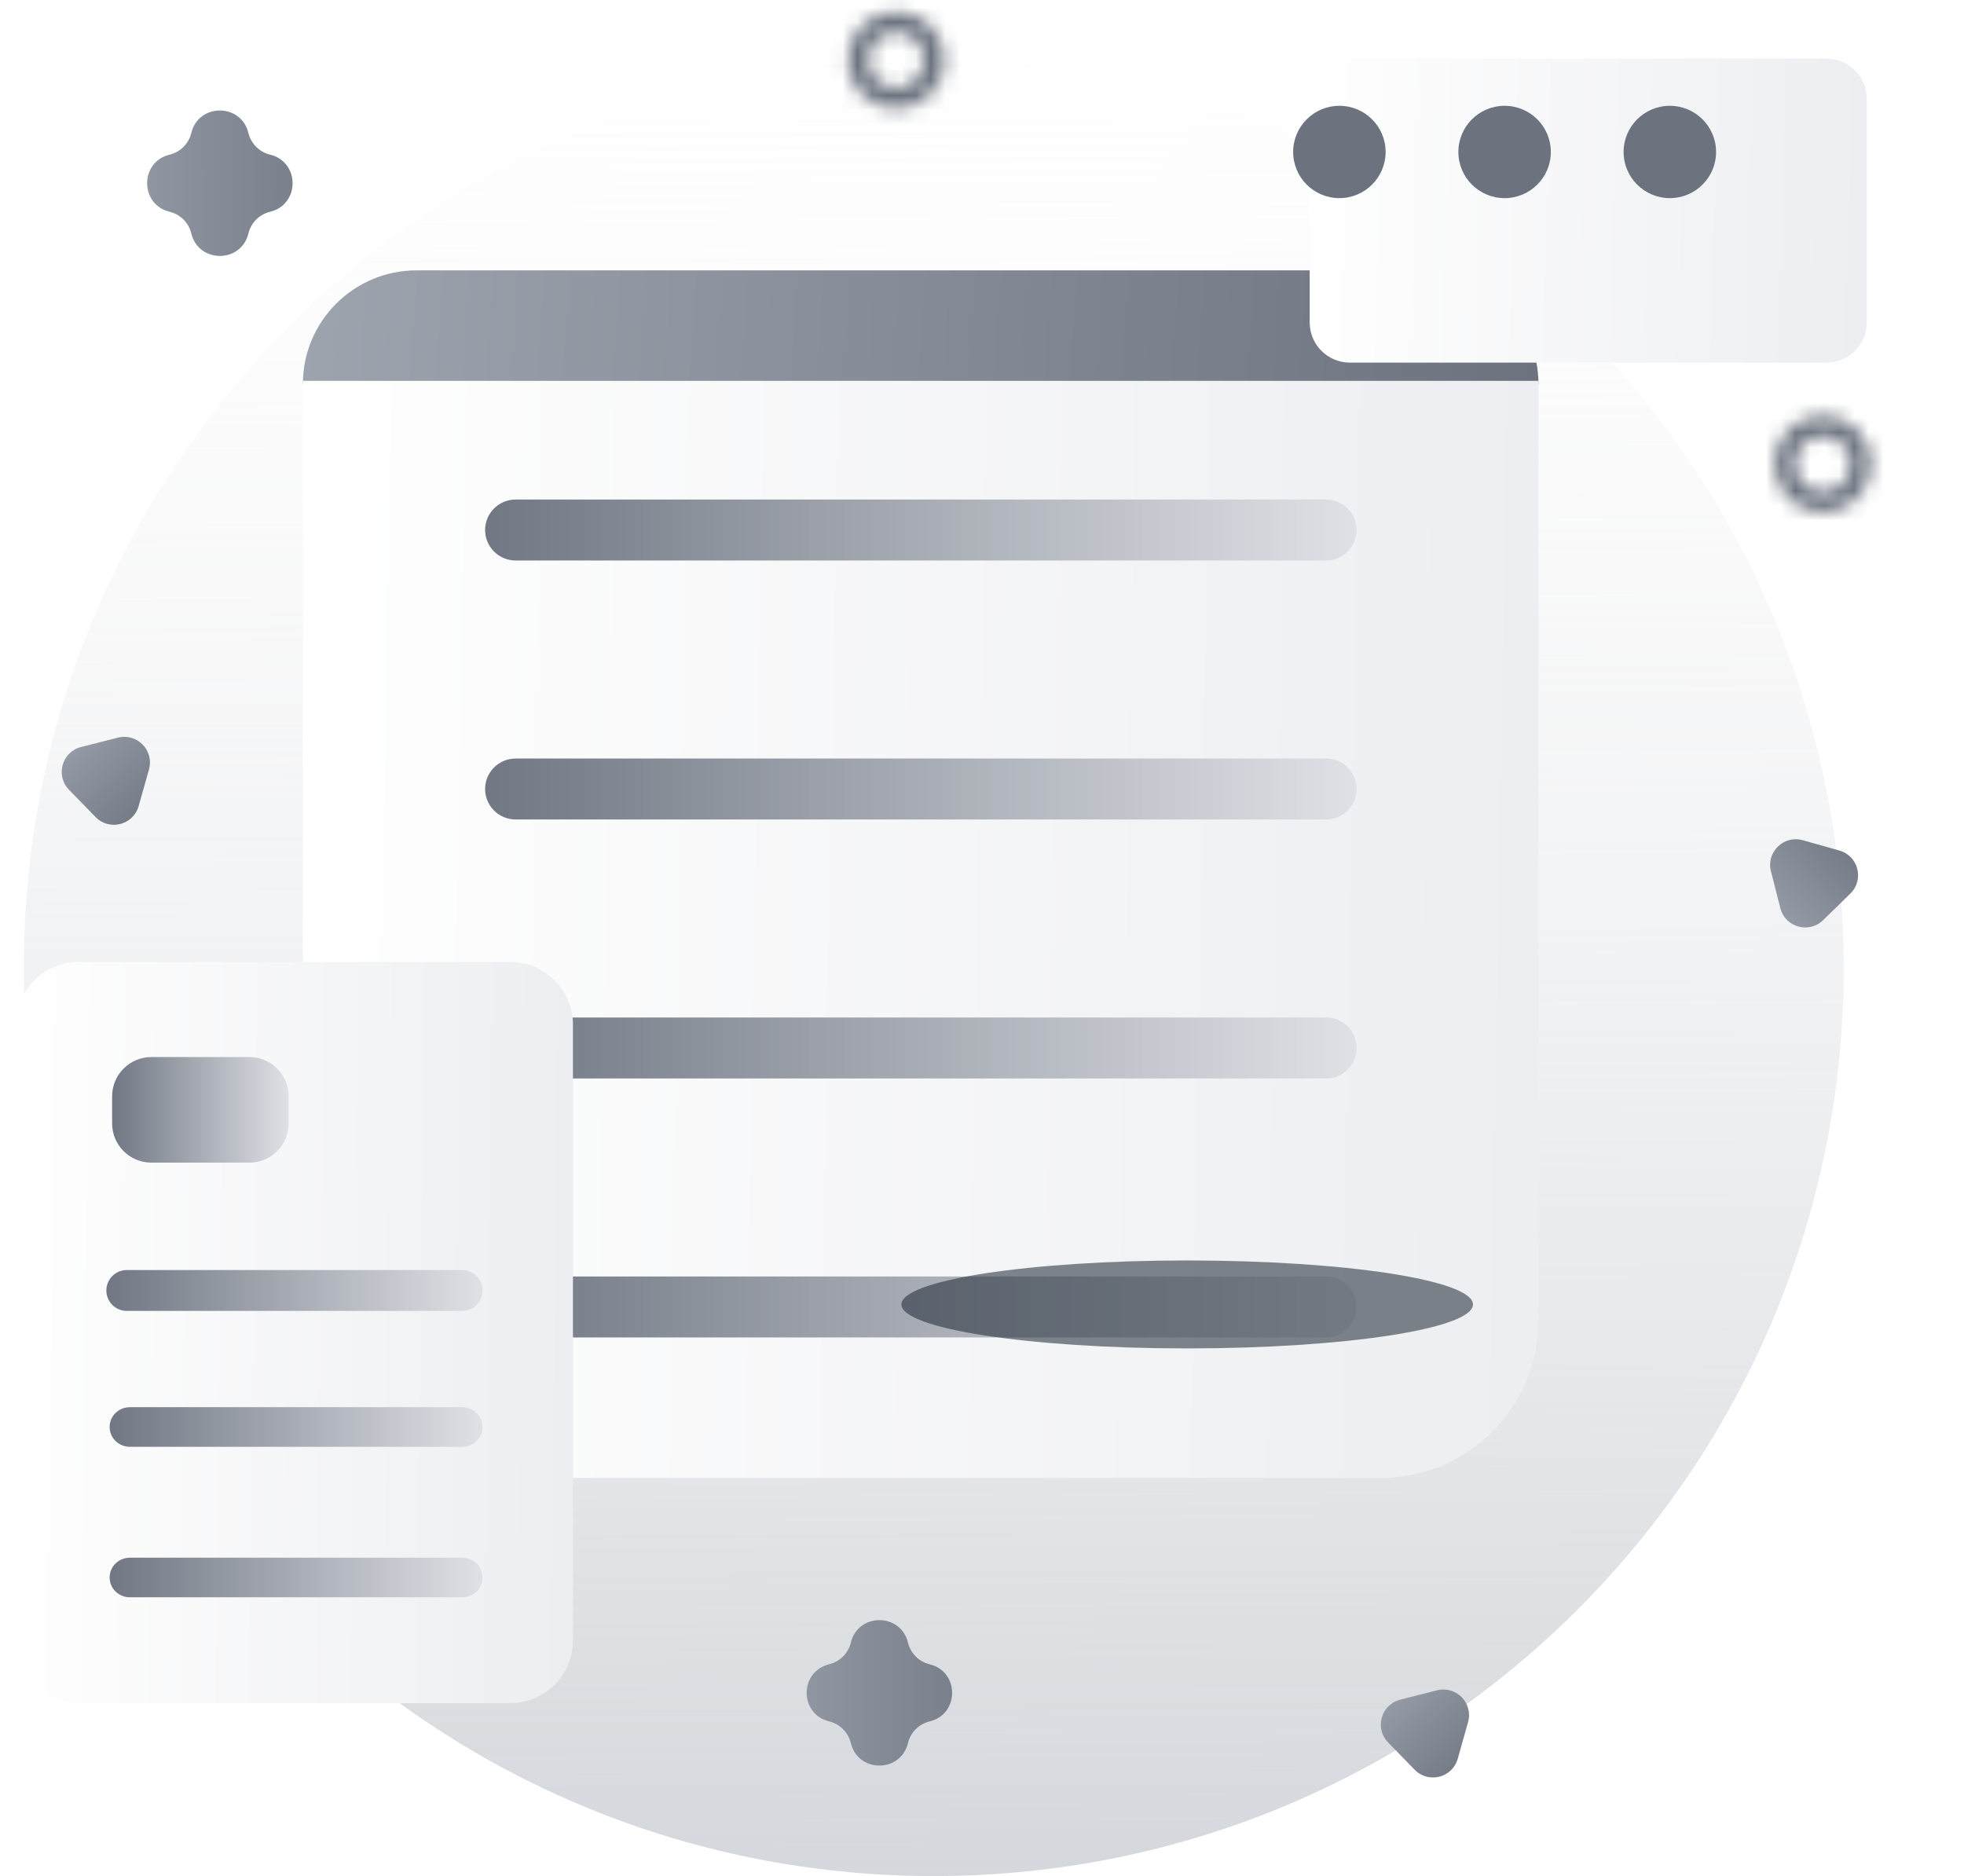 <svg width="134" height="128" viewBox="0 0 134 128" fill="none" xmlns="http://www.w3.org/2000/svg">
  <g clip-path="url(#clip0_1_16911)">
    <path
      d="M63.71 128C97.998 128 125.794 100.247 125.794 66.011C125.794 31.776 97.998 4.023 63.71 4.023C29.421 4.023 1.625 31.776 1.625 66.011C1.625 100.247 29.421 128 63.71 128Z"
      fill="url(#paint0_linear_1_16911)" />
    <path
      d="M97.204 18.447H28.427C24.14 18.447 20.665 21.917 20.665 26.198H104.966C104.966 21.917 101.491 18.447 97.204 18.447Z"
      fill="url(#paint1_linear_1_16911)" />
    <path
      d="M20.665 25.986H104.966V90.091C104.966 92.942 103.832 95.675 101.814 97.691C99.795 99.706 97.057 100.838 94.203 100.838H31.428C28.574 100.838 25.836 99.706 23.817 97.691C21.799 95.675 20.665 92.942 20.665 90.091V25.986Z"
      fill="url(#paint2_linear_1_16911)" />
    <path
      d="M90.475 87.092H35.183C34.032 87.092 33.098 88.023 33.098 89.172C33.098 90.32 34.032 91.251 35.183 91.251H90.475C91.627 91.251 92.56 90.32 92.56 89.172C92.56 88.023 91.627 87.092 90.475 87.092Z"
      fill="url(#paint3_linear_1_16911)" />
    <path
      d="M90.475 69.422H35.183C34.032 69.422 33.098 70.354 33.098 71.502C33.098 72.65 34.032 73.582 35.183 73.582H90.475C91.627 73.582 92.56 72.65 92.56 71.502C92.56 70.354 91.627 69.422 90.475 69.422Z"
      fill="url(#paint4_linear_1_16911)" />
    <path
      d="M34.809 65.633H5.367C3.001 65.633 1.084 67.547 1.084 69.909V111.926C1.084 114.288 3.001 116.203 5.367 116.203H34.809C37.174 116.203 39.092 114.288 39.092 111.926V69.909C39.092 67.547 37.174 65.633 34.809 65.633Z"
      fill="url(#paint5_linear_1_16911)" />
    <path
      d="M31.536 106.279H8.862C8.098 106.279 7.479 106.883 7.479 107.628V107.632C7.479 108.377 8.098 108.981 8.862 108.981H31.536C32.3 108.981 32.919 108.377 32.919 107.632V107.628C32.919 106.883 32.3 106.279 31.536 106.279Z"
      fill="url(#paint6_linear_1_16911)" />
    <path
      d="M31.536 96.01H8.862C8.098 96.01 7.479 96.614 7.479 97.359V97.364C7.479 98.109 8.098 98.713 8.862 98.713H31.536C32.3 98.713 32.919 98.109 32.919 97.364V97.359C32.919 96.614 32.3 96.01 31.536 96.01Z"
      fill="url(#paint7_linear_1_16911)" />
    <path
      d="M98.048 115.328C99.355 114.997 100.53 116.204 100.163 117.501L99.458 119.999C99.092 121.296 97.459 121.71 96.519 120.744L94.709 118.885C93.768 117.919 94.226 116.297 95.533 115.966L98.048 115.328Z"
      fill="url(#paint8_linear_1_16911)" />
    <path
      d="M31.523 86.653H8.652C7.882 86.653 7.257 87.276 7.257 88.045V88.049C7.257 88.819 7.882 89.442 8.652 89.442H31.523C32.294 89.442 32.918 88.819 32.918 88.049V88.045C32.918 87.276 32.294 86.653 31.523 86.653Z"
      fill="url(#paint9_linear_1_16911)" />
    <path
      d="M17.014 72.121H10.331C8.85 72.121 7.65 73.319 7.65 74.798V76.65C7.65 78.128 8.85 79.326 10.331 79.326H17.014C18.495 79.326 19.695 78.128 19.695 76.65V74.798C19.695 73.319 18.495 72.121 17.014 72.121Z"
      fill="url(#paint10_linear_1_16911)" />
    <path
      d="M90.475 51.753H35.183C34.032 51.753 33.098 52.684 33.098 53.832C33.098 54.981 34.032 55.912 35.183 55.912H90.475C91.627 55.912 92.56 54.981 92.56 53.832C92.56 52.684 91.627 51.753 90.475 51.753Z"
      fill="url(#paint11_linear_1_16911)" />
    <path
      d="M58.051 112.073C58.545 110.027 61.455 110.027 61.949 112.073C62.125 112.804 62.696 113.375 63.427 113.551C65.473 114.045 65.473 116.955 63.427 117.449C62.696 117.625 62.125 118.196 61.949 118.927C61.455 120.973 58.545 120.973 58.051 118.927C57.875 118.196 57.304 117.625 56.573 117.449C54.527 116.955 54.527 114.045 56.573 113.551C57.304 113.375 57.875 112.804 58.051 112.073Z"
      fill="url(#paint12_linear_1_16911)" />
    <g filter="url(#filter0_f_1_16911)">
      <ellipse cx="81" cy="89" rx="19.5" ry="3" fill="#1F2A37" fill-opacity="0.56" />
    </g>
    <path
      d="M120.827 59.446C120.494 58.14 121.7 56.964 122.998 57.328L125.496 58.03C126.794 58.395 127.21 60.027 126.245 60.969L124.388 62.781C123.424 63.723 121.802 63.267 121.469 61.961L120.827 59.446Z"
      fill="url(#paint13_linear_1_16911)" />
    <path
      d="M8.048 50.328C9.355 49.997 10.53 51.204 10.164 52.501L9.458 54.999C9.092 56.296 7.459 56.71 6.519 55.744L4.708 53.885C3.768 52.919 4.226 51.297 5.533 50.966L8.048 50.328Z"
      fill="url(#paint14_linear_1_16911)" />
    <path
      d="M90.475 34.083H35.183C34.032 34.083 33.098 35.014 33.098 36.162C33.098 37.311 34.032 38.242 35.183 38.242H90.475C91.627 38.242 92.56 37.311 92.56 36.162C92.56 35.014 91.627 34.083 90.475 34.083Z"
      fill="url(#paint15_linear_1_16911)" />
    <mask id="path-18-inside-1_1_16911" fill="white">
      <path fill-rule="evenodd" clip-rule="evenodd"
        d="M124.372 33.547C125.417 33.547 126.264 32.699 126.264 31.654C126.264 30.609 125.417 29.762 124.372 29.762C123.326 29.762 122.479 30.609 122.479 31.654C122.479 32.699 123.326 33.547 124.372 33.547ZM124.372 34.966C126.201 34.966 127.683 33.483 127.683 31.654C127.683 29.825 126.201 28.342 124.372 28.342C122.543 28.342 121.06 29.825 121.06 31.654C121.06 33.483 122.543 34.966 124.372 34.966Z" />
    </mask>
    <path
      d="M123.638 31.654C123.638 31.249 123.966 30.92 124.372 30.92V36.173C126.867 36.173 128.89 34.15 128.89 31.654H123.638ZM124.372 32.388C123.966 32.388 123.638 32.059 123.638 31.654H128.89C128.89 29.159 126.867 27.136 124.372 27.136V32.388ZM125.105 31.654C125.105 32.059 124.777 32.388 124.372 32.388V27.136C121.876 27.136 119.853 29.159 119.853 31.654H125.105ZM124.372 30.92C124.777 30.92 125.105 31.249 125.105 31.654H119.853C119.853 34.15 121.876 36.173 124.372 36.173V30.92ZM125.057 31.654C125.057 32.033 124.75 32.34 124.372 32.34V37.592C127.651 37.592 130.31 34.934 130.31 31.654H125.057ZM124.372 30.969C124.75 30.969 125.057 31.276 125.057 31.654H130.31C130.31 28.375 127.651 25.716 124.372 25.716V30.969ZM123.686 31.654C123.686 31.276 123.993 30.969 124.372 30.969V25.716C121.092 25.716 118.433 28.375 118.433 31.654H123.686ZM124.372 32.34C123.993 32.34 123.686 32.033 123.686 31.654H118.433C118.433 34.934 121.092 37.592 124.372 37.592V32.34Z"
      fill="#6C737F" mask="url(#path-18-inside-1_1_16911)" />
    <g filter="url(#filter1_d_1_16911)">
      <path
        d="M118.621 0H86.101C84.586 0 83.357 1.227 83.357 2.74V18.001C83.357 19.514 84.586 20.741 86.101 20.741H118.621C120.136 20.741 121.365 19.514 121.365 18.001V2.74C121.365 1.227 120.136 0 118.621 0Z"
        fill="url(#paint16_linear_1_16911)" />
    </g>
    <path
      d="M113.93 13.518C115.672 13.518 117.084 12.108 117.084 10.368C117.084 8.629 115.672 7.219 113.93 7.219C112.187 7.219 110.775 8.629 110.775 10.368C110.775 12.108 112.187 13.518 113.93 13.518Z"
      fill="#6C737F" />
    <path
      d="M102.656 13.518C104.399 13.518 105.811 12.108 105.811 10.368C105.811 8.629 104.399 7.219 102.656 7.219C100.914 7.219 99.502 8.629 99.502 10.368C99.502 12.108 100.914 13.518 102.656 13.518Z"
      fill="#6C737F" />
    <path
      d="M91.383 13.518C93.125 13.518 94.538 12.108 94.538 10.368C94.538 8.629 93.125 7.219 91.383 7.219C89.641 7.219 88.229 8.629 88.229 10.368C88.229 12.108 89.641 13.518 91.383 13.518Z"
      fill="#6C737F" />
    <path
      d="M13.051 9.073C13.545 7.027 16.455 7.027 16.949 9.073C17.125 9.804 17.696 10.375 18.427 10.551C20.473 11.045 20.473 13.955 18.427 14.449C17.696 14.625 17.125 15.196 16.949 15.927C16.455 17.973 13.545 17.973 13.051 15.927C12.875 15.196 12.304 14.625 11.573 14.449C9.527 13.955 9.527 11.045 11.573 10.551C12.304 10.375 12.875 9.804 13.051 9.073Z"
      fill="url(#paint17_linear_1_16911)" />
    <mask id="path-25-inside-2_1_16911" fill="white">
      <path fill-rule="evenodd" clip-rule="evenodd"
        d="M61.141 5.984C62.186 5.984 63.033 5.137 63.033 4.092C63.033 3.047 62.186 2.2 61.141 2.2C60.095 2.2 59.248 3.047 59.248 4.092C59.248 5.137 60.095 5.984 61.141 5.984ZM61.141 7.404C62.97 7.404 64.452 5.921 64.452 4.092C64.452 2.263 62.97 0.78 61.141 0.78C59.312 0.78 57.829 2.263 57.829 4.092C57.829 5.921 59.312 7.404 61.141 7.404Z" />
    </mask>
    <path
      d="M60.407 4.092C60.407 3.687 60.735 3.358 61.141 3.358V8.611C63.636 8.611 65.659 6.588 65.659 4.092H60.407ZM61.141 4.826C60.735 4.826 60.407 4.497 60.407 4.092H65.659C65.659 1.596 63.636 -0.427 61.141 -0.427V4.826ZM61.874 4.092C61.874 4.497 61.546 4.826 61.141 4.826V-0.427C58.645 -0.427 56.622 1.596 56.622 4.092H61.874ZM61.141 3.358C61.546 3.358 61.874 3.687 61.874 4.092H56.622C56.622 6.588 58.645 8.611 61.141 8.611V3.358ZM61.826 4.092C61.826 4.471 61.519 4.777 61.141 4.777V10.03C64.42 10.03 67.079 7.371 67.079 4.092H61.826ZM61.141 3.406C61.519 3.406 61.826 3.713 61.826 4.092H67.079C67.079 0.812 64.42 -1.846 61.141 -1.846V3.406ZM60.455 4.092C60.455 3.713 60.762 3.406 61.141 3.406V-1.846C57.861 -1.846 55.202 0.812 55.202 4.092H60.455ZM61.141 4.777C60.762 4.777 60.455 4.471 60.455 4.092H55.202C55.202 7.371 57.861 10.03 61.141 10.03V4.777Z"
      fill="#6C737F" mask="url(#path-25-inside-2_1_16911)" />
  </g>
  <defs>
    <filter id="filter0_f_1_16911" x="40.656" y="65.156" width="80.688" height="47.688"
      filterUnits="userSpaceOnUse" color-interpolation-filters="sRGB">
      <feFlood flood-opacity="0" result="BackgroundImageFix" />
      <feBlend mode="normal" in="SourceGraphic" in2="BackgroundImageFix" result="shape" />
      <feGaussianBlur stdDeviation="10.422" result="effect1_foregroundBlur_1_16911" />
    </filter>
    <filter id="filter1_d_1_16911" x="76.357" y="-9" width="64.008" height="46.741"
      filterUnits="userSpaceOnUse" color-interpolation-filters="sRGB">
      <feFlood flood-opacity="0" result="BackgroundImageFix" />
      <feColorMatrix in="SourceAlpha" type="matrix"
        values="0 0 0 0 0 0 0 0 0 0 0 0 0 0 0 0 0 0 127 0" result="hardAlpha" />
      <feOffset dx="6" dy="4" />
      <feGaussianBlur stdDeviation="6.5" />
      <feComposite in2="hardAlpha" operator="out" />
      <feColorMatrix type="matrix"
        values="0 0 0 0 0.105 0 0 0 0 0.466 0 0 0 0 0.546 0 0 0 0.09 0" />
      <feBlend mode="normal" in2="BackgroundImageFix" result="effect1_dropShadow_1_16911" />
      <feBlend mode="normal" in="SourceGraphic" in2="effect1_dropShadow_1_16911" result="shape" />
    </filter>
    <linearGradient id="paint0_linear_1_16911" x1="63.231" y1="-16.162" x2="64.499" y2="201.532"
      gradientUnits="userSpaceOnUse">
      <stop stop-color="white" stop-opacity="0" />
      <stop offset="1" stop-color="#9DA4AE" />
    </linearGradient>
    <linearGradient id="paint1_linear_1_16911" x1="20.57" y1="20.236" x2="105.007" y2="26.199"
      gradientUnits="userSpaceOnUse">
      <stop stop-color="#9DA4AE" />
      <stop offset="1" stop-color="#6C737F" />
    </linearGradient>
    <linearGradient id="paint2_linear_1_16911" x1="18.134" y1="82.116" x2="139.92" y2="84.284"
      gradientUnits="userSpaceOnUse">
      <stop stop-color="white" />
      <stop offset="1" stop-color="#E5E7EB" />
    </linearGradient>
    <linearGradient id="paint3_linear_1_16911" x1="30.583" y1="91.08" x2="96.077" y2="91.08"
      gradientUnits="userSpaceOnUse">
      <stop stop-color="#6C737F" />
      <stop offset="1" stop-color="#E5E7EB" />
    </linearGradient>
    <linearGradient id="paint4_linear_1_16911" x1="30.583" y1="73.41" x2="96.077" y2="73.41"
      gradientUnits="userSpaceOnUse">
      <stop stop-color="#6C737F" />
      <stop offset="1" stop-color="#E5E7EB" />
    </linearGradient>
    <linearGradient id="paint5_linear_1_16911" x1="-0.057" y1="103.554" x2="54.86"
      y2="104.206" gradientUnits="userSpaceOnUse">
      <stop stop-color="white" />
      <stop offset="1" stop-color="#E5E7EB" />
    </linearGradient>
    <linearGradient id="paint6_linear_1_16911" x1="6.403" y1="108.869" x2="34.424" y2="108.869"
      gradientUnits="userSpaceOnUse">
      <stop stop-color="#6C737F" />
      <stop offset="1" stop-color="#E5E7EB" />
    </linearGradient>
    <linearGradient id="paint7_linear_1_16911" x1="6.403" y1="98.601" x2="34.424" y2="98.601"
      gradientUnits="userSpaceOnUse">
      <stop stop-color="#6C737F" />
      <stop offset="1" stop-color="#E5E7EB" />
    </linearGradient>
    <linearGradient id="paint8_linear_1_16911" x1="95.838" y1="112.602" x2="102.813" y2="119.86"
      gradientUnits="userSpaceOnUse">
      <stop stop-color="#9DA4AE" />
      <stop offset="1" stop-color="#6C737F" />
    </linearGradient>
    <linearGradient id="paint9_linear_1_16911" x1="6.172" y1="89.327" x2="34.436" y2="89.327"
      gradientUnits="userSpaceOnUse">
      <stop stop-color="#6C737F" />
      <stop offset="1" stop-color="#E5E7EB" />
    </linearGradient>
    <linearGradient id="paint10_linear_1_16911" x1="7.141" y1="79.029" x2="20.408" y2="79.029"
      gradientUnits="userSpaceOnUse">
      <stop stop-color="#6C737F" />
      <stop offset="1" stop-color="#E5E7EB" />
    </linearGradient>
    <linearGradient id="paint11_linear_1_16911" x1="30.583" y1="55.74" x2="96.077" y2="55.74"
      gradientUnits="userSpaceOnUse">
      <stop stop-color="#6C737F" />
      <stop offset="1" stop-color="#E5E7EB" />
    </linearGradient>
    <linearGradient id="paint12_linear_1_16911" x1="48.474" y1="109.308" x2="71.625" y2="109.458"
      gradientUnits="userSpaceOnUse">
      <stop stop-color="#9DA4AE" />
      <stop offset="1" stop-color="#6C737F" />
    </linearGradient>
    <linearGradient id="paint13_linear_1_16911" x1="118.104" y1="61.66" x2="125.353" y2="54.676"
      gradientUnits="userSpaceOnUse">
      <stop stop-color="#9DA4AE" />
      <stop offset="1" stop-color="#6C737F" />
    </linearGradient>
    <linearGradient id="paint14_linear_1_16911" x1="5.838" y1="47.602" x2="12.813" y2="54.86"
      gradientUnits="userSpaceOnUse">
      <stop stop-color="#9DA4AE" />
      <stop offset="1" stop-color="#6C737F" />
    </linearGradient>
    <linearGradient id="paint15_linear_1_16911" x1="30.583" y1="38.07" x2="96.077" y2="38.07"
      gradientUnits="userSpaceOnUse">
      <stop stop-color="#6C737F" />
      <stop offset="1" stop-color="#E5E7EB" />
    </linearGradient>
    <linearGradient id="paint16_linear_1_16911" x1="82.216" y1="15.553" x2="137.096" y2="17.143"
      gradientUnits="userSpaceOnUse">
      <stop stop-color="white" />
      <stop offset="1" stop-color="#E5E7EB" />
    </linearGradient>
    <linearGradient id="paint17_linear_1_16911" x1="3.474" y1="6.308" x2="26.625" y2="6.458"
      gradientUnits="userSpaceOnUse">
      <stop stop-color="#9DA4AE" />
      <stop offset="1" stop-color="#6C737F" />
    </linearGradient>
    <clipPath id="clip0_1_16911">
      <rect width="133" height="128" fill="white" transform="translate(0.5)" />
    </clipPath>
  </defs>
</svg>
